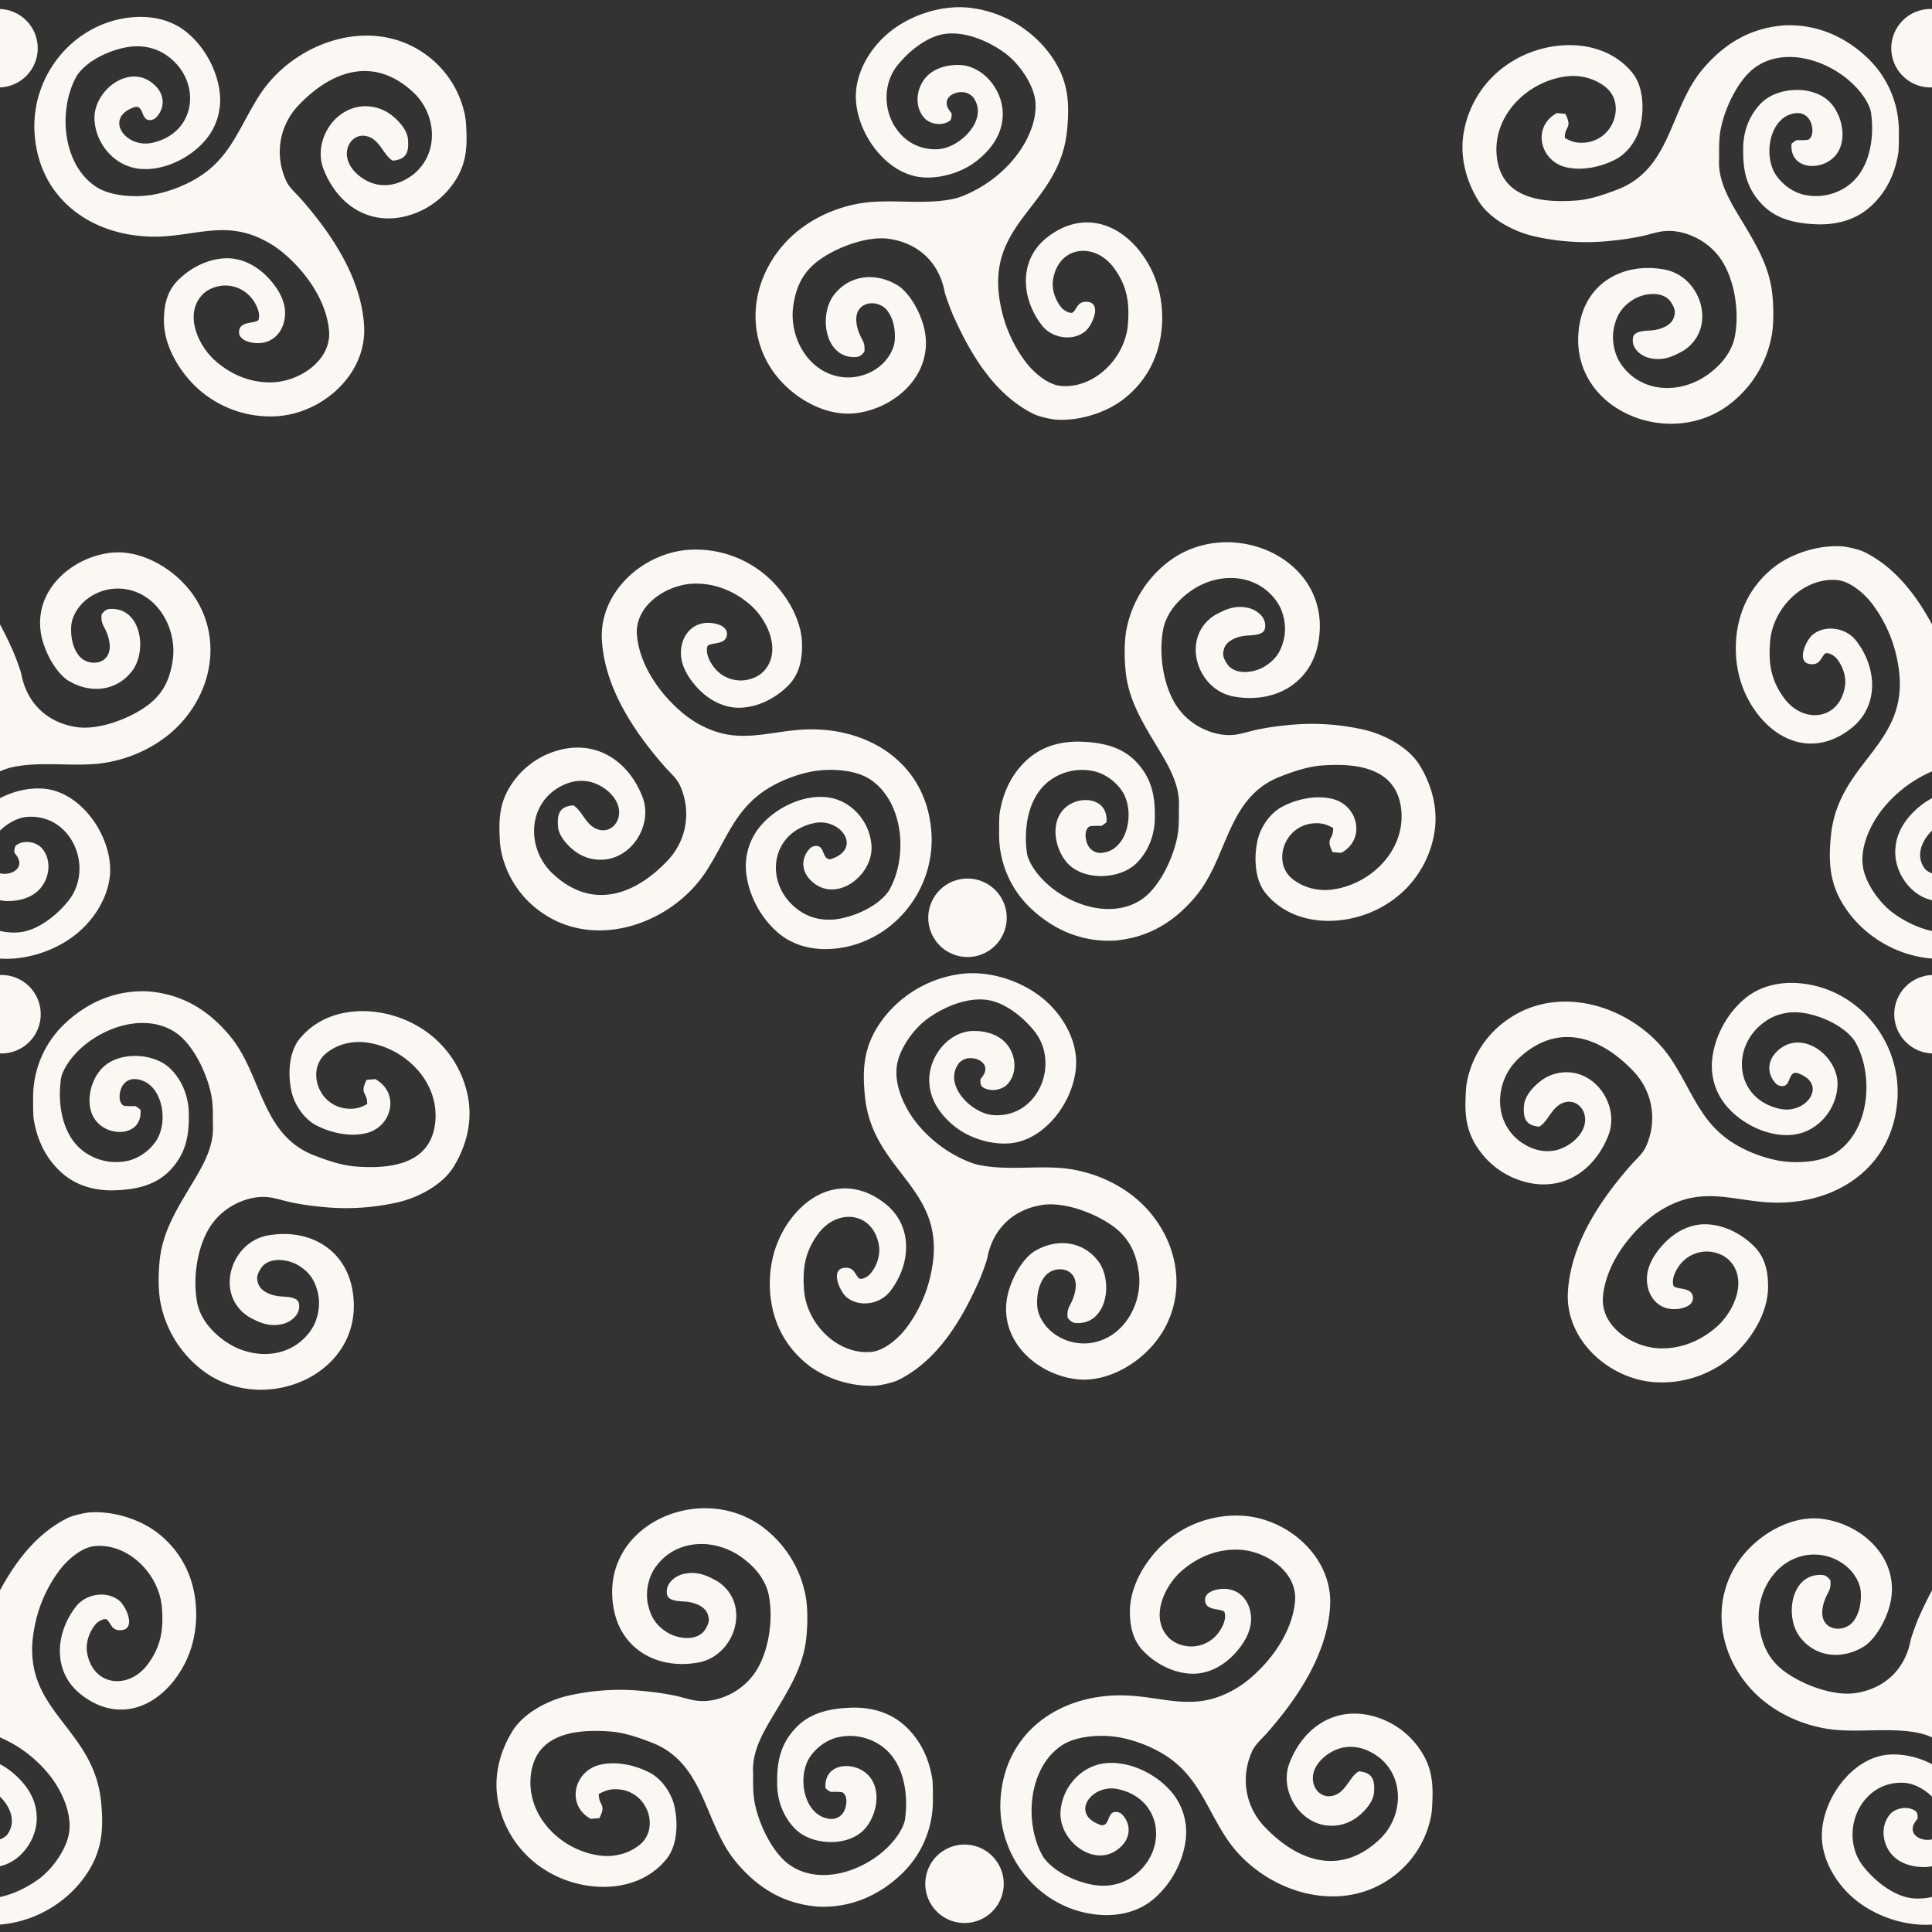 <svg version="1.1"
      xmlns="http://www.w3.org/2000/svg"
      xmlns:xlink="http://www.w3.org/1999/xlink"  id="snapshot-74348" width="250" height="250" viewBox="0 0 250 250"><rect x="0" y="0" width="250" height="250" fill="#333333" stroke="none"/><desc>This image was made on Patterninja.com</desc><defs>
<!-- image 60989 -->
<g id="transformed-60989" data-image="60989" transform="translate(-62.5, -56) rotate(0, 62.5, 56)"><g><svg version="1.1" width="125px" height="112px" viewBox="0 0 125 112"><g id="original-60989"><svg xmlns="http://www.w3.org/2000/svg" viewBox="0 0 2048 1842" preserveAspectRatio="xMidYMid meet" display="block" xmlns:xlink="http://www.w3.org/1999/xlink" version="1.1">
  <path d="M0 0h2048v1842H0V0z" fill="rgba(168, 195, 209, 0)" stroke="none"/>
  <path d="M1211.66 28.324c50.92-4.69 111.67 13.901 151.03 45.861 46.26 37.569 72.1 88.197 77.74 147.204 5.55 60.589-9.87 119.142-48.04 166.857-52.83 64.942-128.88 80.801-196.84 26.641-60.24-48.02-54.2-130.022-9.59-186.794 20.95-26.66 63.98-34.084 91.25-12.719 15.92 12.474 38.58 64.369 1.3 63.379-15.8-.466-17.26-11.42-25.46-21.234-5.86-7.007-22.6 3.828-26.31 9.47-12.88 15.489-20.81 38.894-17.48 59.027 11.89 71.849 88.05 80.384 128.96 25.528 29.35-39.37 33.9-76.043 30.29-121.337-5.58-70.12-70.48-136.785-142.49-130.518-28.08 2.436-57.94 28.672-74.66 50.49a291.34 291.34 0 0 0-53.56 120.156c-36.59 179.166 124.66 209.139 141.23 372.669 6.69 66.058 1.16 114.592-41.11 168.942a248.924 248.924 0 0 1-164.83 92.374c-57.718 6.945-123.655-13.604-169.296-49.66-37.975-29.801-67.601-75.188-73.332-123.049-9.533-79.613 57.643-181.848 141.433-188.069 39.947-2.966 85.085 11.092 116.335 36.191 28.01 22.494 50.32 52.378 53.45 88.719 5.92 52.583-35.49 110.792-89.87 114.213-23.458.9-48.598-4.522-66.608-19.849-25.934-22.069-33.494-65.066-10.892-91.808 12.497-14.786 39.072-18.831 55.014-7.159 4.054 2.969 4.132 11.129 4.138 15.635-4.636 6.475-9.543 11.677-10.45 20.071-1.791 15.831 14.829 24.423 28.388 25.233 11.66.696 18.18-2.148 26.68-9.315 36.56-45.823-24.26-107.02-70.142-111.633-24.759-2.489-49.837 4.267-69.32 19.136-48.638 37.12-58.68 111.645-20.008 159.44 23.757 29.796 63.181 61.809 101.866 66.555 44.044 5.404 93.614-16.332 128.244-42.31 28.64-21.953 58.58-64.086 62.75-100.518 4.81-41.967-17.86-89.41-44.1-121.431a274.525 274.525 0 0 0-70.04-60.747c-15.52-9.387-40.13-21.609-57.364-25.56-57.959-13.288-122.391-2.264-181.974-7.642-70.096-6.881-140.339-40.223-185.854-94.433-81.132-96.632-75.615-233.17 26.14-312.418 36.77-28.638 85.568-48.348 132.74-42.045 82.38 11.007 159.137 79.467 146.262 168.313-4.755 34.644-27.476 80.73-55.519 101.49-45.37 29.631-103.378 27.035-138.4-17.817-33.927-43.449-19.863-137.871 47.853-132.578 7.274.569 12.624 5.883 16.688 11.766.648 13.259-.373 17.236-6.709 29.191-6.693 12.816-12.242 30.297-10.396 44.892 4.34 34.315 47.972 36.574 66.18 12.291 13.108-17.481 16.712-40.877 15.435-61.698-1.309-21.339-15.639-42.939-31.64-55.92a107.832 107.832 0 0 0-79.554-23.402c-71.825 8.486-114.169 83.481-104.918 150.864 5.71 41.596 21.088 74.048 56.384 99.074 37.888 27.149 102.113 51.077 148.05 44.271 62.509-9.261 105.721-50.705 117.604-111.551 1.928-9.876 13.743-40.859 18.085-50.607 36.747-82.518 87.467-168.63 171.237-210.347 10.91-5.433 31.99-10.145 44-11.775z" fill="rgba(251, 248, 243, 1)" stroke="none"/>
  <path d="M704.661 975.41c2.343-.427 9.717-.578 12.249-.619 65.802-1.065 124.667 25.819 171.335 70.959a215.31 215.31 0 0 1 65.231 149.19c.143 9.89.244 43.01-1.166 51.65-6.845 41.89-22.998 78.43-53.264 108.48-31.372 31.14-70.875 43.56-114.051 43.42-44.175-.92-89.07-8.31-121.354-41.18-33.012-33.62-41.907-70.45-41.451-116.02-1.018-37.17 11.597-73.8 38.09-100.66 35.357-35.86 112.092-39 147.344-1.24 27.556 29.51 38.74 88.42 5.141 118.43-31.307 27.96-92.131 21.51-87.706-30.82 4.123-3.89 6.034-4.93 10.753-7.79 4.517-.05 22.784.62 25.918-1.52 11.741-8.01 8.308-30.29 1.97-41.12a29.899 29.899 0 0 0-19.574-14.34c-10.491-2.21-24.971 2.05-33.806 8.05-36.229 24.6-41.667 89.08-18.062 123.66 14.106 20.66 37.5 37.43 62.108 42.09a116.137 116.137 0 0 0 89.018-18.59c48.128-33.61 58.598-101.52 50.868-156.49-1.702-12.11-10.489-27.2-17.538-37.04-46.771-65.26-155.121-109.76-226.847-60.99-38.666 26.29-68.666 91.43-76.265 137.22-3.263 19.12-2.589 38.89-2.641 58.23-2.796 41.79 16.517 79.09 37.209 114.07 31.58 53.39 67.23 105.44 75.248 168.77 3.494 27.59 4.35 64.46-.2 91.92a237.963 237.963 0 0 1-96.376 152.95c-132.648 93.33-343.088-.71-312.954-175.03 15.481-89.56 94.616-132.32 180.79-116.46 78.938 14.52 113.421 126.15 39.931 172.97-22.554 12.52-42.325 21.37-69.948 15.85-19.593-3.92-41.705-21.1-36.753-44.61 3.246-15.41 31.518-13.44 43.585-15.11 16.895-2.33 40.108-10.75 43.991-30.28 3.252-10.28-.462-18.48-5.805-27.49-16.232-27.35-58.741-21.59-81.651-7.22-22.293 13.98-33.717 30.55-39.9 55.57-6.961 25.97-1.565 58.48 13.556 80.89 41.582 61.62 123.285 65.23 181.522 25.57 29.769-20.27 54.794-49.37 61.321-84.14 9.569-50.98.119-117.28-27.668-160.75a139.668 139.668 0 0 0-48.864-45.63c-23.191-12.84-50.504-20.36-76.982-16.93-14.983 1.93-31.343 7.52-46.354 10.71a600.368 600.368 0 0 1-64.268 9.5 495.934 495.934 0 0 1-161.42-9.21c-43.931-9.73-96.454-36.98-120.345-75.98-29.117-47.53-41.811-102.76-28.671-157.57a220.599 220.599 0 0 1 101.488-139.64c77.595-47.41 193.111-50.58 254.64 24.52 24.106 29.43 25.362 77.56 17.426 112.95-6.285 28.03-26.493 57.65-52.106 71.25-30.936 16.42-72.38 25.46-106.805 16.9-55.038-13.13-72.409-86.01-19.043-114.98 6.073.57 12.152 1.08 18.236 1.52 15.685 31.85-1.687 24.83-1.178 51.54 14.829 7.71 23.811 10.83 41.027 9.84a70.98 70.98 0 0 0 49.259-24.1c23.385-26.98 26.046-70.45-3.47-94.08-22.527-18.21-51.866-25.87-80.409-23.25-82.968 8.55-159.039 80.93-151.504 167.93 7.955 91.83 94.468 102.17 168.956 96.61 30.204-2.26 59.674-12.49 87.673-23.19 115.799-44.28 111.16-172.78 181.806-256.24 44.92-53.3 98.77-86.276 168.71-92.9z" fill="rgba(251, 248, 243, 1)" stroke="none"/>
  <path d="M1309.82 957.415c41.08-2.735 81.86 6.94 113.55 33.863 37.79 32.092 63.95 81.172 68.64 130.432 3.23 35.27-7.85 70.35-30.76 97.36-33.01 39.09-91.3 67.41-142.79 60.85-51.78-6.6-90.88-53.12-93.37-104.39-3.06-62.91 77.92-124.39 129.94-71.63 18.94 18.83 20.67 46.17 1.88 66.48-3.81 4.11-8.45 6.03-14.03 6.18-18.88.51-12.33-30.13-30.78-28.22-69.01 22.02-21.58 89.02 35.51 76.67 95.78-20.72 106.72-132.4 31.97-185.57-26.62-18.91-58.47-23.69-89.97-17.14-35.28 7.17-79.55 27.49-101.18 58.38-41.44 70.64-32.87 188.81 39.06 237.16 33.4 22.46 90.97 24.23 128.83 16.2a288.577 288.577 0 0 0 83.72-32.03c75.56-44.01 92.27-110.78 137.09-179.67 71.21-109.43 230-167.286 345.57-90.45a210.369 210.369 0 0 1 90.61 133.62c2.57 13.07 2.82 23.66 3.34 36.74 1.58 40.35-3.01 72.65-26.32 106.86a175.157 175.157 0 0 1-112.72 74.18c-76.92 14.03-137.83-32.37-165-102.14-21.52-55.28 16.65-123.57 75.36-132.93a90.209 90.209 0 0 1 68.41 17.2c15.37 11.47 34.24 31.93 35.86 52 2.2 27.16-3.03 43.09-32.4 45.49l-1-.64c-19.83-12.31-26.88-46.25-56.31-51.82-20.06-3.78-36.07 10.69-39.59 29.4-6.88 36.54 33.46 68.94 66.08 74.12 27.22 4.32 51.46-4.74 73.33-20.73 56.77-44.38 51.49-128.05 2.01-174.92-82.88-78.52-173.78-48.32-245.12 26.85-41.46 43.69-51.16 106.22-26.23 160.74 6.91 15.1 21.7 27.16 32.38 39.53 65.41 74.64 127.43 167.41 133.47 269.09 6.22 104.85-92.45 190.18-193.05 192.59a229.856 229.856 0 0 1-165.2-63.28c-36.67-35.27-67.47-87.84-67.76-139.66-.18-32.46 6.21-63.08 29.79-86.64 27.35-27.31 65.4-46.62 104.38-46.89 33.35-.24 64.46 17.03 86.83 40.52 20.1 21.13 37.84 48.65 36.81 78.58-1.24 35.93-25.48 63.98-62.66 61.37-13.73-.96-36.21-6.77-35.27-24.43 1.22-22.68 31.7-16.35 41.09-24.27 6.44-16.82-7.95-41.29-19.73-52.85a72.088 72.088 0 0 0-52.1-20.89c-17.04.35-36.1 7.31-47.83 19.99-38.56 41.65-8.44 108.07 28.25 140.33 34.06 29.94 76.67 47.55 122.59 45.63 56.4-2.37 124.04-46.22 119.34-108.97-5.27-62.89-47.02-123.15-94.04-163.44-18.36-16-39.24-28.83-61.81-37.98-67.17-27.27-123.56-5.34-192.15-.47-140.02 9.95-267.72-68.33-278.64-217.15-9.29-126.71 86.03-240.62 212.12-249.205z" fill="rgba(251, 248, 243, 1)" stroke="none"/>
  <path d="M1005.22 941.552c45.5-8.651 89.35 21.37 97.75 66.918 8.39 45.55-21.87 89.23-67.46 97.37-45.239 8.08-88.502-21.9-96.831-67.09-8.329-45.185 21.403-88.616 66.541-97.198z" fill="rgba(251, 248, 243, 1)" stroke="none"/>
</svg>
</g></svg></g></g>
<!-- /image 60989 -->

<!-- image 82692 -->
<g id="transformed-82692" data-image="82692" transform="translate(62.5, -56) rotate(0, 62.5, 56)"><g transform="translate(0, 112) scale(1, -1)"><svg version="1.1" width="125px" height="112px" viewBox="0 0 125 112"><g id="original-82692"><svg xmlns="http://www.w3.org/2000/svg" viewBox="0 0 2048 1842" preserveAspectRatio="xMidYMid meet" display="block" xmlns:xlink="http://www.w3.org/1999/xlink" version="1.1">
  <path d="M0 0h2048v1842H0V0z" fill="rgba(168, 195, 209, 0)" stroke="none"/>
  <path d="M1211.66 28.324c50.92-4.69 111.67 13.901 151.03 45.861 46.26 37.569 72.1 88.197 77.74 147.204 5.55 60.589-9.87 119.142-48.04 166.857-52.83 64.942-128.88 80.801-196.84 26.641-60.24-48.02-54.2-130.022-9.59-186.794 20.95-26.66 63.98-34.084 91.25-12.719 15.92 12.474 38.58 64.369 1.3 63.379-15.8-.466-17.26-11.42-25.46-21.234-5.86-7.007-22.6 3.828-26.31 9.47-12.88 15.489-20.81 38.894-17.48 59.027 11.89 71.849 88.05 80.384 128.96 25.528 29.35-39.37 33.9-76.043 30.29-121.337-5.58-70.12-70.48-136.785-142.49-130.518-28.08 2.436-57.94 28.672-74.66 50.49a291.34 291.34 0 0 0-53.56 120.156c-36.59 179.166 124.66 209.139 141.23 372.669 6.69 66.058 1.16 114.592-41.11 168.942a248.924 248.924 0 0 1-164.83 92.374c-57.718 6.945-123.655-13.604-169.296-49.66-37.975-29.801-67.601-75.188-73.332-123.049-9.533-79.613 57.643-181.848 141.433-188.069 39.947-2.966 85.085 11.092 116.335 36.191 28.01 22.494 50.32 52.378 53.45 88.719 5.92 52.583-35.49 110.792-89.87 114.213-23.458.9-48.598-4.522-66.608-19.849-25.934-22.069-33.494-65.066-10.892-91.808 12.497-14.786 39.072-18.831 55.014-7.159 4.054 2.969 4.132 11.129 4.138 15.635-4.636 6.475-9.543 11.677-10.45 20.071-1.791 15.831 14.829 24.423 28.388 25.233 11.66.696 18.18-2.148 26.68-9.315 36.56-45.823-24.26-107.02-70.142-111.633-24.759-2.489-49.837 4.267-69.32 19.136-48.638 37.12-58.68 111.645-20.008 159.44 23.757 29.796 63.181 61.809 101.866 66.555 44.044 5.404 93.614-16.332 128.244-42.31 28.64-21.953 58.58-64.086 62.75-100.518 4.81-41.967-17.86-89.41-44.1-121.431a274.525 274.525 0 0 0-70.04-60.747c-15.52-9.387-40.13-21.609-57.364-25.56-57.959-13.288-122.391-2.264-181.974-7.642-70.096-6.881-140.339-40.223-185.854-94.433-81.132-96.632-75.615-233.17 26.14-312.418 36.77-28.638 85.568-48.348 132.74-42.045 82.38 11.007 159.137 79.467 146.262 168.313-4.755 34.644-27.476 80.73-55.519 101.49-45.37 29.631-103.378 27.035-138.4-17.817-33.927-43.449-19.863-137.871 47.853-132.578 7.274.569 12.624 5.883 16.688 11.766.648 13.259-.373 17.236-6.709 29.191-6.693 12.816-12.242 30.297-10.396 44.892 4.34 34.315 47.972 36.574 66.18 12.291 13.108-17.481 16.712-40.877 15.435-61.698-1.309-21.339-15.639-42.939-31.64-55.92a107.832 107.832 0 0 0-79.554-23.402c-71.825 8.486-114.169 83.481-104.918 150.864 5.71 41.596 21.088 74.048 56.384 99.074 37.888 27.149 102.113 51.077 148.05 44.271 62.509-9.261 105.721-50.705 117.604-111.551 1.928-9.876 13.743-40.859 18.085-50.607 36.747-82.518 87.467-168.63 171.237-210.347 10.91-5.433 31.99-10.145 44-11.775z" fill="rgba(251, 248, 243, 1)" stroke="none"/>
  <path d="M704.661 975.41c2.343-.427 9.717-.578 12.249-.619 65.802-1.065 124.667 25.819 171.335 70.959a215.31 215.31 0 0 1 65.231 149.19c.143 9.89.244 43.01-1.166 51.65-6.845 41.89-22.998 78.43-53.264 108.48-31.372 31.14-70.875 43.56-114.051 43.42-44.175-.92-89.07-8.31-121.354-41.18-33.012-33.62-41.907-70.45-41.451-116.02-1.018-37.17 11.597-73.8 38.09-100.66 35.357-35.86 112.092-39 147.344-1.24 27.556 29.51 38.74 88.42 5.141 118.43-31.307 27.96-92.131 21.51-87.706-30.82 4.123-3.89 6.034-4.93 10.753-7.79 4.517-.05 22.784.62 25.918-1.52 11.741-8.01 8.308-30.29 1.97-41.12a29.899 29.899 0 0 0-19.574-14.34c-10.491-2.21-24.971 2.05-33.806 8.05-36.229 24.6-41.667 89.08-18.062 123.66 14.106 20.66 37.5 37.43 62.108 42.09a116.137 116.137 0 0 0 89.018-18.59c48.128-33.61 58.598-101.52 50.868-156.49-1.702-12.11-10.489-27.2-17.538-37.04-46.771-65.26-155.121-109.76-226.847-60.99-38.666 26.29-68.666 91.43-76.265 137.22-3.263 19.12-2.589 38.89-2.641 58.23-2.796 41.79 16.517 79.09 37.209 114.07 31.58 53.39 67.23 105.44 75.248 168.77 3.494 27.59 4.35 64.46-.2 91.92a237.963 237.963 0 0 1-96.376 152.95c-132.648 93.33-343.088-.71-312.954-175.03 15.481-89.56 94.616-132.32 180.79-116.46 78.938 14.52 113.421 126.15 39.931 172.97-22.554 12.52-42.325 21.37-69.948 15.85-19.593-3.92-41.705-21.1-36.753-44.61 3.246-15.41 31.518-13.44 43.585-15.11 16.895-2.33 40.108-10.75 43.991-30.28 3.252-10.28-.462-18.48-5.805-27.49-16.232-27.35-58.741-21.59-81.651-7.22-22.293 13.98-33.717 30.55-39.9 55.57-6.961 25.97-1.565 58.48 13.556 80.89 41.582 61.62 123.285 65.23 181.522 25.57 29.769-20.27 54.794-49.37 61.321-84.14 9.569-50.98.119-117.28-27.668-160.75a139.668 139.668 0 0 0-48.864-45.63c-23.191-12.84-50.504-20.36-76.982-16.93-14.983 1.93-31.343 7.52-46.354 10.71a600.368 600.368 0 0 1-64.268 9.5 495.934 495.934 0 0 1-161.42-9.21c-43.931-9.73-96.454-36.98-120.345-75.98-29.117-47.53-41.811-102.76-28.671-157.57a220.599 220.599 0 0 1 101.488-139.64c77.595-47.41 193.111-50.58 254.64 24.52 24.106 29.43 25.362 77.56 17.426 112.95-6.285 28.03-26.493 57.65-52.106 71.25-30.936 16.42-72.38 25.46-106.805 16.9-55.038-13.13-72.409-86.01-19.043-114.98 6.073.57 12.152 1.08 18.236 1.52 15.685 31.85-1.687 24.83-1.178 51.54 14.829 7.71 23.811 10.83 41.027 9.84a70.98 70.98 0 0 0 49.259-24.1c23.385-26.98 26.046-70.45-3.47-94.08-22.527-18.21-51.866-25.87-80.409-23.25-82.968 8.55-159.039 80.93-151.504 167.93 7.955 91.83 94.468 102.17 168.956 96.61 30.204-2.26 59.674-12.49 87.673-23.19 115.799-44.28 111.16-172.78 181.806-256.24 44.92-53.3 98.77-86.276 168.71-92.9z" fill="rgba(251, 248, 243, 1)" stroke="none"/>
  <path d="M1309.82 957.415c41.08-2.735 81.86 6.94 113.55 33.863 37.79 32.092 63.95 81.172 68.64 130.432 3.23 35.27-7.85 70.35-30.76 97.36-33.01 39.09-91.3 67.41-142.79 60.85-51.78-6.6-90.88-53.12-93.37-104.39-3.06-62.91 77.92-124.39 129.94-71.63 18.94 18.83 20.67 46.17 1.88 66.48-3.81 4.11-8.45 6.03-14.03 6.18-18.88.51-12.33-30.13-30.78-28.22-69.01 22.02-21.58 89.02 35.51 76.67 95.78-20.72 106.72-132.4 31.97-185.57-26.62-18.91-58.47-23.69-89.97-17.14-35.28 7.17-79.55 27.49-101.18 58.38-41.44 70.64-32.87 188.81 39.06 237.16 33.4 22.46 90.97 24.23 128.83 16.2a288.577 288.577 0 0 0 83.72-32.03c75.56-44.01 92.27-110.78 137.09-179.67 71.21-109.43 230-167.286 345.57-90.45a210.369 210.369 0 0 1 90.61 133.62c2.57 13.07 2.82 23.66 3.34 36.74 1.58 40.35-3.01 72.65-26.32 106.86a175.157 175.157 0 0 1-112.72 74.18c-76.92 14.03-137.83-32.37-165-102.14-21.52-55.28 16.65-123.57 75.36-132.93a90.209 90.209 0 0 1 68.41 17.2c15.37 11.47 34.24 31.93 35.86 52 2.2 27.16-3.03 43.09-32.4 45.49l-1-.64c-19.83-12.31-26.88-46.25-56.31-51.82-20.06-3.78-36.07 10.69-39.59 29.4-6.88 36.54 33.46 68.94 66.08 74.12 27.22 4.32 51.46-4.74 73.33-20.73 56.77-44.38 51.49-128.05 2.01-174.92-82.88-78.52-173.78-48.32-245.12 26.85-41.46 43.69-51.16 106.22-26.23 160.74 6.91 15.1 21.7 27.16 32.38 39.53 65.41 74.64 127.43 167.41 133.47 269.09 6.22 104.85-92.45 190.18-193.05 192.59a229.856 229.856 0 0 1-165.2-63.28c-36.67-35.27-67.47-87.84-67.76-139.66-.18-32.46 6.21-63.08 29.79-86.64 27.35-27.31 65.4-46.62 104.38-46.89 33.35-.24 64.46 17.03 86.83 40.52 20.1 21.13 37.84 48.65 36.81 78.58-1.24 35.93-25.48 63.98-62.66 61.37-13.73-.96-36.21-6.77-35.27-24.43 1.22-22.68 31.7-16.35 41.09-24.27 6.44-16.82-7.95-41.29-19.73-52.85a72.088 72.088 0 0 0-52.1-20.89c-17.04.35-36.1 7.31-47.83 19.99-38.56 41.65-8.44 108.07 28.25 140.33 34.06 29.94 76.67 47.55 122.59 45.63 56.4-2.37 124.04-46.22 119.34-108.97-5.27-62.89-47.02-123.15-94.04-163.44-18.36-16-39.24-28.83-61.81-37.98-67.17-27.27-123.56-5.34-192.15-.47-140.02 9.95-267.72-68.33-278.64-217.15-9.29-126.71 86.03-240.62 212.12-249.205z" fill="rgba(251, 248, 243, 1)" stroke="none"/>
  <path d="M1005.22 941.552c45.5-8.651 89.35 21.37 97.75 66.918 8.39 45.55-21.87 89.23-67.46 97.37-45.239 8.08-88.502-21.9-96.831-67.09-8.329-45.185 21.403-88.616 66.541-97.198z" fill="rgba(251, 248, 243, 1)" stroke="none"/>
</svg>
</g></svg></g></g>
<!-- /image 82692 -->

<!-- image 25620 -->
<g id="transformed-25620" data-image="25620" transform="translate(-62.5, 69) rotate(0, 62.5, 56)"><g transform="translate(125, 0) scale(-1, 1)"><svg version="1.1" width="125px" height="112px" viewBox="0 0 125 112"><g id="original-25620"><svg xmlns="http://www.w3.org/2000/svg" viewBox="0 0 2048 1842" preserveAspectRatio="xMidYMid meet" display="block" xmlns:xlink="http://www.w3.org/1999/xlink" version="1.1">
  <path d="M0 0h2048v1842H0V0z" fill="rgba(168, 195, 209, 0)" stroke="none"/>
  <path d="M1211.66 28.324c50.92-4.69 111.67 13.901 151.03 45.861 46.26 37.569 72.1 88.197 77.74 147.204 5.55 60.589-9.87 119.142-48.04 166.857-52.83 64.942-128.88 80.801-196.84 26.641-60.24-48.02-54.2-130.022-9.59-186.794 20.95-26.66 63.98-34.084 91.25-12.719 15.92 12.474 38.58 64.369 1.3 63.379-15.8-.466-17.26-11.42-25.46-21.234-5.86-7.007-22.6 3.828-26.31 9.47-12.88 15.489-20.81 38.894-17.48 59.027 11.89 71.849 88.05 80.384 128.96 25.528 29.35-39.37 33.9-76.043 30.29-121.337-5.58-70.12-70.48-136.785-142.49-130.518-28.08 2.436-57.94 28.672-74.66 50.49a291.34 291.34 0 0 0-53.56 120.156c-36.59 179.166 124.66 209.139 141.23 372.669 6.69 66.058 1.16 114.592-41.11 168.942a248.924 248.924 0 0 1-164.83 92.374c-57.718 6.945-123.655-13.604-169.296-49.66-37.975-29.801-67.601-75.188-73.332-123.049-9.533-79.613 57.643-181.848 141.433-188.069 39.947-2.966 85.085 11.092 116.335 36.191 28.01 22.494 50.32 52.378 53.45 88.719 5.92 52.583-35.49 110.792-89.87 114.213-23.458.9-48.598-4.522-66.608-19.849-25.934-22.069-33.494-65.066-10.892-91.808 12.497-14.786 39.072-18.831 55.014-7.159 4.054 2.969 4.132 11.129 4.138 15.635-4.636 6.475-9.543 11.677-10.45 20.071-1.791 15.831 14.829 24.423 28.388 25.233 11.66.696 18.18-2.148 26.68-9.315 36.56-45.823-24.26-107.02-70.142-111.633-24.759-2.489-49.837 4.267-69.32 19.136-48.638 37.12-58.68 111.645-20.008 159.44 23.757 29.796 63.181 61.809 101.866 66.555 44.044 5.404 93.614-16.332 128.244-42.31 28.64-21.953 58.58-64.086 62.75-100.518 4.81-41.967-17.86-89.41-44.1-121.431a274.525 274.525 0 0 0-70.04-60.747c-15.52-9.387-40.13-21.609-57.364-25.56-57.959-13.288-122.391-2.264-181.974-7.642-70.096-6.881-140.339-40.223-185.854-94.433-81.132-96.632-75.615-233.17 26.14-312.418 36.77-28.638 85.568-48.348 132.74-42.045 82.38 11.007 159.137 79.467 146.262 168.313-4.755 34.644-27.476 80.73-55.519 101.49-45.37 29.631-103.378 27.035-138.4-17.817-33.927-43.449-19.863-137.871 47.853-132.578 7.274.569 12.624 5.883 16.688 11.766.648 13.259-.373 17.236-6.709 29.191-6.693 12.816-12.242 30.297-10.396 44.892 4.34 34.315 47.972 36.574 66.18 12.291 13.108-17.481 16.712-40.877 15.435-61.698-1.309-21.339-15.639-42.939-31.64-55.92a107.832 107.832 0 0 0-79.554-23.402c-71.825 8.486-114.169 83.481-104.918 150.864 5.71 41.596 21.088 74.048 56.384 99.074 37.888 27.149 102.113 51.077 148.05 44.271 62.509-9.261 105.721-50.705 117.604-111.551 1.928-9.876 13.743-40.859 18.085-50.607 36.747-82.518 87.467-168.63 171.237-210.347 10.91-5.433 31.99-10.145 44-11.775z" fill="rgba(251, 248, 243, 1)" stroke="none"/>
  <path d="M704.661 975.41c2.343-.427 9.717-.578 12.249-.619 65.802-1.065 124.667 25.819 171.335 70.959a215.31 215.31 0 0 1 65.231 149.19c.143 9.89.244 43.01-1.166 51.65-6.845 41.89-22.998 78.43-53.264 108.48-31.372 31.14-70.875 43.56-114.051 43.42-44.175-.92-89.07-8.31-121.354-41.18-33.012-33.62-41.907-70.45-41.451-116.02-1.018-37.17 11.597-73.8 38.09-100.66 35.357-35.86 112.092-39 147.344-1.24 27.556 29.51 38.74 88.42 5.141 118.43-31.307 27.96-92.131 21.51-87.706-30.82 4.123-3.89 6.034-4.93 10.753-7.79 4.517-.05 22.784.62 25.918-1.52 11.741-8.01 8.308-30.29 1.97-41.12a29.899 29.899 0 0 0-19.574-14.34c-10.491-2.21-24.971 2.05-33.806 8.05-36.229 24.6-41.667 89.08-18.062 123.66 14.106 20.66 37.5 37.43 62.108 42.09a116.137 116.137 0 0 0 89.018-18.59c48.128-33.61 58.598-101.52 50.868-156.49-1.702-12.11-10.489-27.2-17.538-37.04-46.771-65.26-155.121-109.76-226.847-60.99-38.666 26.29-68.666 91.43-76.265 137.22-3.263 19.12-2.589 38.89-2.641 58.23-2.796 41.79 16.517 79.09 37.209 114.07 31.58 53.39 67.23 105.44 75.248 168.77 3.494 27.59 4.35 64.46-.2 91.92a237.963 237.963 0 0 1-96.376 152.95c-132.648 93.33-343.088-.71-312.954-175.03 15.481-89.56 94.616-132.32 180.79-116.46 78.938 14.52 113.421 126.15 39.931 172.97-22.554 12.52-42.325 21.37-69.948 15.85-19.593-3.92-41.705-21.1-36.753-44.61 3.246-15.41 31.518-13.44 43.585-15.11 16.895-2.33 40.108-10.75 43.991-30.28 3.252-10.28-.462-18.48-5.805-27.49-16.232-27.35-58.741-21.59-81.651-7.22-22.293 13.98-33.717 30.55-39.9 55.57-6.961 25.97-1.565 58.48 13.556 80.89 41.582 61.62 123.285 65.23 181.522 25.57 29.769-20.27 54.794-49.37 61.321-84.14 9.569-50.98.119-117.28-27.668-160.75a139.668 139.668 0 0 0-48.864-45.63c-23.191-12.84-50.504-20.36-76.982-16.93-14.983 1.93-31.343 7.52-46.354 10.71a600.368 600.368 0 0 1-64.268 9.5 495.934 495.934 0 0 1-161.42-9.21c-43.931-9.73-96.454-36.98-120.345-75.98-29.117-47.53-41.811-102.76-28.671-157.57a220.599 220.599 0 0 1 101.488-139.64c77.595-47.41 193.111-50.58 254.64 24.52 24.106 29.43 25.362 77.56 17.426 112.95-6.285 28.03-26.493 57.65-52.106 71.25-30.936 16.42-72.38 25.46-106.805 16.9-55.038-13.13-72.409-86.01-19.043-114.98 6.073.57 12.152 1.08 18.236 1.52 15.685 31.85-1.687 24.83-1.178 51.54 14.829 7.71 23.811 10.83 41.027 9.84a70.98 70.98 0 0 0 49.259-24.1c23.385-26.98 26.046-70.45-3.47-94.08-22.527-18.21-51.866-25.87-80.409-23.25-82.968 8.55-159.039 80.93-151.504 167.93 7.955 91.83 94.468 102.17 168.956 96.61 30.204-2.26 59.674-12.49 87.673-23.19 115.799-44.28 111.16-172.78 181.806-256.24 44.92-53.3 98.77-86.276 168.71-92.9z" fill="rgba(251, 248, 243, 1)" stroke="none"/>
  <path d="M1309.82 957.415c41.08-2.735 81.86 6.94 113.55 33.863 37.79 32.092 63.95 81.172 68.64 130.432 3.23 35.27-7.85 70.35-30.76 97.36-33.01 39.09-91.3 67.41-142.79 60.85-51.78-6.6-90.88-53.12-93.37-104.39-3.06-62.91 77.92-124.39 129.94-71.63 18.94 18.83 20.67 46.17 1.88 66.48-3.81 4.11-8.45 6.03-14.03 6.18-18.88.51-12.33-30.13-30.78-28.22-69.01 22.02-21.58 89.02 35.51 76.67 95.78-20.72 106.72-132.4 31.97-185.57-26.62-18.91-58.47-23.69-89.97-17.14-35.28 7.17-79.55 27.49-101.18 58.38-41.44 70.64-32.87 188.81 39.06 237.16 33.4 22.46 90.97 24.23 128.83 16.2a288.577 288.577 0 0 0 83.72-32.03c75.56-44.01 92.27-110.78 137.09-179.67 71.21-109.43 230-167.286 345.57-90.45a210.369 210.369 0 0 1 90.61 133.62c2.57 13.07 2.82 23.66 3.34 36.74 1.58 40.35-3.01 72.65-26.32 106.86a175.157 175.157 0 0 1-112.72 74.18c-76.92 14.03-137.83-32.37-165-102.14-21.52-55.28 16.65-123.57 75.36-132.93a90.209 90.209 0 0 1 68.41 17.2c15.37 11.47 34.24 31.93 35.86 52 2.2 27.16-3.03 43.09-32.4 45.49l-1-.64c-19.83-12.31-26.88-46.25-56.31-51.82-20.06-3.78-36.07 10.69-39.59 29.4-6.88 36.54 33.46 68.94 66.08 74.12 27.22 4.32 51.46-4.74 73.33-20.73 56.77-44.38 51.49-128.05 2.01-174.92-82.88-78.52-173.78-48.32-245.12 26.85-41.46 43.69-51.16 106.22-26.23 160.74 6.91 15.1 21.7 27.16 32.38 39.53 65.41 74.64 127.43 167.41 133.47 269.09 6.22 104.85-92.45 190.18-193.05 192.59a229.856 229.856 0 0 1-165.2-63.28c-36.67-35.27-67.47-87.84-67.76-139.66-.18-32.46 6.21-63.08 29.79-86.64 27.35-27.31 65.4-46.62 104.38-46.89 33.35-.24 64.46 17.03 86.83 40.52 20.1 21.13 37.84 48.65 36.81 78.58-1.24 35.93-25.48 63.98-62.66 61.37-13.73-.96-36.21-6.77-35.27-24.43 1.22-22.68 31.7-16.35 41.09-24.27 6.44-16.82-7.95-41.29-19.73-52.85a72.088 72.088 0 0 0-52.1-20.89c-17.04.35-36.1 7.31-47.83 19.99-38.56 41.65-8.44 108.07 28.25 140.33 34.06 29.94 76.67 47.55 122.59 45.63 56.4-2.37 124.04-46.22 119.34-108.97-5.27-62.89-47.02-123.15-94.04-163.44-18.36-16-39.24-28.83-61.81-37.98-67.17-27.27-123.56-5.34-192.15-.47-140.02 9.95-267.72-68.33-278.64-217.15-9.29-126.71 86.03-240.62 212.12-249.205z" fill="rgba(251, 248, 243, 1)" stroke="none"/>
  <path d="M1005.22 941.552c45.5-8.651 89.35 21.37 97.75 66.918 8.39 45.55-21.87 89.23-67.46 97.37-45.239 8.08-88.502-21.9-96.831-67.09-8.329-45.185 21.403-88.616 66.541-97.198z" fill="rgba(251, 248, 243, 1)" stroke="none"/>
</svg>
</g></svg></g></g>
<!-- /image 25620 -->

<!-- image 89936 -->
<g id="transformed-89936" data-image="89936" transform="translate(62.5, 69) rotate(0, 62.5, 56)"><g transform="translate(125, 112) scale(-1, -1)"><svg version="1.1" width="125px" height="112px" viewBox="0 0 125 112"><g id="original-89936"><svg xmlns="http://www.w3.org/2000/svg" viewBox="0 0 2048 1842" preserveAspectRatio="xMidYMid meet" display="block" xmlns:xlink="http://www.w3.org/1999/xlink" version="1.1">
  <path d="M0 0h2048v1842H0V0z" fill="rgba(168, 195, 209, 0)" stroke="none"/>
  <path d="M1211.66 28.324c50.92-4.69 111.67 13.901 151.03 45.861 46.26 37.569 72.1 88.197 77.74 147.204 5.55 60.589-9.87 119.142-48.04 166.857-52.83 64.942-128.88 80.801-196.84 26.641-60.24-48.02-54.2-130.022-9.59-186.794 20.95-26.66 63.98-34.084 91.25-12.719 15.92 12.474 38.58 64.369 1.3 63.379-15.8-.466-17.26-11.42-25.46-21.234-5.86-7.007-22.6 3.828-26.31 9.47-12.88 15.489-20.81 38.894-17.48 59.027 11.89 71.849 88.05 80.384 128.96 25.528 29.35-39.37 33.9-76.043 30.29-121.337-5.58-70.12-70.48-136.785-142.49-130.518-28.08 2.436-57.94 28.672-74.66 50.49a291.34 291.34 0 0 0-53.56 120.156c-36.59 179.166 124.66 209.139 141.23 372.669 6.69 66.058 1.16 114.592-41.11 168.942a248.924 248.924 0 0 1-164.83 92.374c-57.718 6.945-123.655-13.604-169.296-49.66-37.975-29.801-67.601-75.188-73.332-123.049-9.533-79.613 57.643-181.848 141.433-188.069 39.947-2.966 85.085 11.092 116.335 36.191 28.01 22.494 50.32 52.378 53.45 88.719 5.92 52.583-35.49 110.792-89.87 114.213-23.458.9-48.598-4.522-66.608-19.849-25.934-22.069-33.494-65.066-10.892-91.808 12.497-14.786 39.072-18.831 55.014-7.159 4.054 2.969 4.132 11.129 4.138 15.635-4.636 6.475-9.543 11.677-10.45 20.071-1.791 15.831 14.829 24.423 28.388 25.233 11.66.696 18.18-2.148 26.68-9.315 36.56-45.823-24.26-107.02-70.142-111.633-24.759-2.489-49.837 4.267-69.32 19.136-48.638 37.12-58.68 111.645-20.008 159.44 23.757 29.796 63.181 61.809 101.866 66.555 44.044 5.404 93.614-16.332 128.244-42.31 28.64-21.953 58.58-64.086 62.75-100.518 4.81-41.967-17.86-89.41-44.1-121.431a274.525 274.525 0 0 0-70.04-60.747c-15.52-9.387-40.13-21.609-57.364-25.56-57.959-13.288-122.391-2.264-181.974-7.642-70.096-6.881-140.339-40.223-185.854-94.433-81.132-96.632-75.615-233.17 26.14-312.418 36.77-28.638 85.568-48.348 132.74-42.045 82.38 11.007 159.137 79.467 146.262 168.313-4.755 34.644-27.476 80.73-55.519 101.49-45.37 29.631-103.378 27.035-138.4-17.817-33.927-43.449-19.863-137.871 47.853-132.578 7.274.569 12.624 5.883 16.688 11.766.648 13.259-.373 17.236-6.709 29.191-6.693 12.816-12.242 30.297-10.396 44.892 4.34 34.315 47.972 36.574 66.18 12.291 13.108-17.481 16.712-40.877 15.435-61.698-1.309-21.339-15.639-42.939-31.64-55.92a107.832 107.832 0 0 0-79.554-23.402c-71.825 8.486-114.169 83.481-104.918 150.864 5.71 41.596 21.088 74.048 56.384 99.074 37.888 27.149 102.113 51.077 148.05 44.271 62.509-9.261 105.721-50.705 117.604-111.551 1.928-9.876 13.743-40.859 18.085-50.607 36.747-82.518 87.467-168.63 171.237-210.347 10.91-5.433 31.99-10.145 44-11.775z" fill="rgba(251, 248, 243, 1)" stroke="none"/>
  <path d="M704.661 975.41c2.343-.427 9.717-.578 12.249-.619 65.802-1.065 124.667 25.819 171.335 70.959a215.31 215.31 0 0 1 65.231 149.19c.143 9.89.244 43.01-1.166 51.65-6.845 41.89-22.998 78.43-53.264 108.48-31.372 31.14-70.875 43.56-114.051 43.42-44.175-.92-89.07-8.31-121.354-41.18-33.012-33.62-41.907-70.45-41.451-116.02-1.018-37.17 11.597-73.8 38.09-100.66 35.357-35.86 112.092-39 147.344-1.24 27.556 29.51 38.74 88.42 5.141 118.43-31.307 27.96-92.131 21.51-87.706-30.82 4.123-3.89 6.034-4.93 10.753-7.79 4.517-.05 22.784.62 25.918-1.52 11.741-8.01 8.308-30.29 1.97-41.12a29.899 29.899 0 0 0-19.574-14.34c-10.491-2.21-24.971 2.05-33.806 8.05-36.229 24.6-41.667 89.08-18.062 123.66 14.106 20.66 37.5 37.43 62.108 42.09a116.137 116.137 0 0 0 89.018-18.59c48.128-33.61 58.598-101.52 50.868-156.49-1.702-12.11-10.489-27.2-17.538-37.04-46.771-65.26-155.121-109.76-226.847-60.99-38.666 26.29-68.666 91.43-76.265 137.22-3.263 19.12-2.589 38.89-2.641 58.23-2.796 41.79 16.517 79.09 37.209 114.07 31.58 53.39 67.23 105.44 75.248 168.77 3.494 27.59 4.35 64.46-.2 91.92a237.963 237.963 0 0 1-96.376 152.95c-132.648 93.33-343.088-.71-312.954-175.03 15.481-89.56 94.616-132.32 180.79-116.46 78.938 14.52 113.421 126.15 39.931 172.97-22.554 12.52-42.325 21.37-69.948 15.85-19.593-3.92-41.705-21.1-36.753-44.61 3.246-15.41 31.518-13.44 43.585-15.11 16.895-2.33 40.108-10.75 43.991-30.28 3.252-10.28-.462-18.48-5.805-27.49-16.232-27.35-58.741-21.59-81.651-7.22-22.293 13.98-33.717 30.55-39.9 55.57-6.961 25.97-1.565 58.48 13.556 80.89 41.582 61.62 123.285 65.23 181.522 25.57 29.769-20.27 54.794-49.37 61.321-84.14 9.569-50.98.119-117.28-27.668-160.75a139.668 139.668 0 0 0-48.864-45.63c-23.191-12.84-50.504-20.36-76.982-16.93-14.983 1.93-31.343 7.52-46.354 10.71a600.368 600.368 0 0 1-64.268 9.5 495.934 495.934 0 0 1-161.42-9.21c-43.931-9.73-96.454-36.98-120.345-75.98-29.117-47.53-41.811-102.76-28.671-157.57a220.599 220.599 0 0 1 101.488-139.64c77.595-47.41 193.111-50.58 254.64 24.52 24.106 29.43 25.362 77.56 17.426 112.95-6.285 28.03-26.493 57.65-52.106 71.25-30.936 16.42-72.38 25.46-106.805 16.9-55.038-13.13-72.409-86.01-19.043-114.98 6.073.57 12.152 1.08 18.236 1.52 15.685 31.85-1.687 24.83-1.178 51.54 14.829 7.71 23.811 10.83 41.027 9.84a70.98 70.98 0 0 0 49.259-24.1c23.385-26.98 26.046-70.45-3.47-94.08-22.527-18.21-51.866-25.87-80.409-23.25-82.968 8.55-159.039 80.93-151.504 167.93 7.955 91.83 94.468 102.17 168.956 96.61 30.204-2.26 59.674-12.49 87.673-23.19 115.799-44.28 111.16-172.78 181.806-256.24 44.92-53.3 98.77-86.276 168.71-92.9z" fill="rgba(251, 248, 243, 1)" stroke="none"/>
  <path d="M1309.82 957.415c41.08-2.735 81.86 6.94 113.55 33.863 37.79 32.092 63.95 81.172 68.64 130.432 3.23 35.27-7.85 70.35-30.76 97.36-33.01 39.09-91.3 67.41-142.79 60.85-51.78-6.6-90.88-53.12-93.37-104.39-3.06-62.91 77.92-124.39 129.94-71.63 18.94 18.83 20.67 46.17 1.88 66.48-3.81 4.11-8.45 6.03-14.03 6.18-18.88.51-12.33-30.13-30.78-28.22-69.01 22.02-21.58 89.02 35.51 76.67 95.78-20.72 106.72-132.4 31.97-185.57-26.62-18.91-58.47-23.69-89.97-17.14-35.28 7.17-79.55 27.49-101.18 58.38-41.44 70.64-32.87 188.81 39.06 237.16 33.4 22.46 90.97 24.23 128.83 16.2a288.577 288.577 0 0 0 83.72-32.03c75.56-44.01 92.27-110.78 137.09-179.67 71.21-109.43 230-167.286 345.57-90.45a210.369 210.369 0 0 1 90.61 133.62c2.57 13.07 2.82 23.66 3.34 36.74 1.58 40.35-3.01 72.65-26.32 106.86a175.157 175.157 0 0 1-112.72 74.18c-76.92 14.03-137.83-32.37-165-102.14-21.52-55.28 16.65-123.57 75.36-132.93a90.209 90.209 0 0 1 68.41 17.2c15.37 11.47 34.24 31.93 35.86 52 2.2 27.16-3.03 43.09-32.4 45.49l-1-.64c-19.83-12.31-26.88-46.25-56.31-51.82-20.06-3.78-36.07 10.69-39.59 29.4-6.88 36.54 33.46 68.94 66.08 74.12 27.22 4.32 51.46-4.74 73.33-20.73 56.77-44.38 51.49-128.05 2.01-174.92-82.88-78.52-173.78-48.32-245.12 26.85-41.46 43.69-51.16 106.22-26.23 160.74 6.91 15.1 21.7 27.16 32.38 39.53 65.41 74.64 127.43 167.41 133.47 269.09 6.22 104.85-92.45 190.18-193.05 192.59a229.856 229.856 0 0 1-165.2-63.28c-36.67-35.27-67.47-87.84-67.76-139.66-.18-32.46 6.21-63.08 29.79-86.64 27.35-27.31 65.4-46.62 104.38-46.89 33.35-.24 64.46 17.03 86.83 40.52 20.1 21.13 37.84 48.65 36.81 78.58-1.24 35.93-25.48 63.98-62.66 61.37-13.73-.96-36.21-6.77-35.27-24.43 1.22-22.68 31.7-16.35 41.09-24.27 6.44-16.82-7.95-41.29-19.73-52.85a72.088 72.088 0 0 0-52.1-20.89c-17.04.35-36.1 7.31-47.83 19.99-38.56 41.65-8.44 108.07 28.25 140.33 34.06 29.94 76.67 47.55 122.59 45.63 56.4-2.37 124.04-46.22 119.34-108.97-5.27-62.89-47.02-123.15-94.04-163.44-18.36-16-39.24-28.83-61.81-37.98-67.17-27.27-123.56-5.34-192.15-.47-140.02 9.95-267.72-68.33-278.64-217.15-9.29-126.71 86.03-240.62 212.12-249.205z" fill="rgba(251, 248, 243, 1)" stroke="none"/>
  <path d="M1005.22 941.552c45.5-8.651 89.35 21.37 97.75 66.918 8.39 45.55-21.87 89.23-67.46 97.37-45.239 8.08-88.502-21.9-96.831-67.09-8.329-45.185 21.403-88.616 66.541-97.198z" fill="rgba(251, 248, 243, 1)" stroke="none"/>
</svg>
</g></svg></g></g>
<!-- /image 89936 -->
</defs><rect x="0" y="0" width="250" height="250" fill="rgba(168, 195, 209, 0)"></rect><use xlink:href="#transformed-60989" transform="translate(-250, -250)"></use><use xlink:href="#transformed-60989" transform="translate(0, -250)"></use><use xlink:href="#transformed-60989" transform="translate(250, -250)"></use><use xlink:href="#transformed-60989" transform="translate(-250, 0)"></use><use xlink:href="#transformed-60989" transform="translate(0, 0)"></use><use xlink:href="#transformed-60989" transform="translate(250, 0)"></use><use xlink:href="#transformed-60989" transform="translate(-250, 250)"></use><use xlink:href="#transformed-60989" transform="translate(0, 250)"></use><use xlink:href="#transformed-60989" transform="translate(250, 250)"></use><use xlink:href="#transformed-82692" transform="translate(-250, -250)"></use><use xlink:href="#transformed-82692" transform="translate(0, -250)"></use><use xlink:href="#transformed-82692" transform="translate(250, -250)"></use><use xlink:href="#transformed-82692" transform="translate(-250, 0)"></use><use xlink:href="#transformed-82692" transform="translate(0, 0)"></use><use xlink:href="#transformed-82692" transform="translate(250, 0)"></use><use xlink:href="#transformed-82692" transform="translate(-250, 250)"></use><use xlink:href="#transformed-82692" transform="translate(0, 250)"></use><use xlink:href="#transformed-82692" transform="translate(250, 250)"></use><use xlink:href="#transformed-25620" transform="translate(-250, -250)"></use><use xlink:href="#transformed-25620" transform="translate(0, -250)"></use><use xlink:href="#transformed-25620" transform="translate(250, -250)"></use><use xlink:href="#transformed-25620" transform="translate(-250, 0)"></use><use xlink:href="#transformed-25620" transform="translate(0, 0)"></use><use xlink:href="#transformed-25620" transform="translate(250, 0)"></use><use xlink:href="#transformed-25620" transform="translate(-250, 250)"></use><use xlink:href="#transformed-25620" transform="translate(0, 250)"></use><use xlink:href="#transformed-25620" transform="translate(250, 250)"></use><use xlink:href="#transformed-89936" transform="translate(-250, -250)"></use><use xlink:href="#transformed-89936" transform="translate(0, -250)"></use><use xlink:href="#transformed-89936" transform="translate(250, -250)"></use><use xlink:href="#transformed-89936" transform="translate(-250, 0)"></use><use xlink:href="#transformed-89936" transform="translate(0, 0)"></use><use xlink:href="#transformed-89936" transform="translate(250, 0)"></use><use xlink:href="#transformed-89936" transform="translate(-250, 250)"></use><use xlink:href="#transformed-89936" transform="translate(0, 250)"></use><use xlink:href="#transformed-89936" transform="translate(250, 250)"></use></svg>